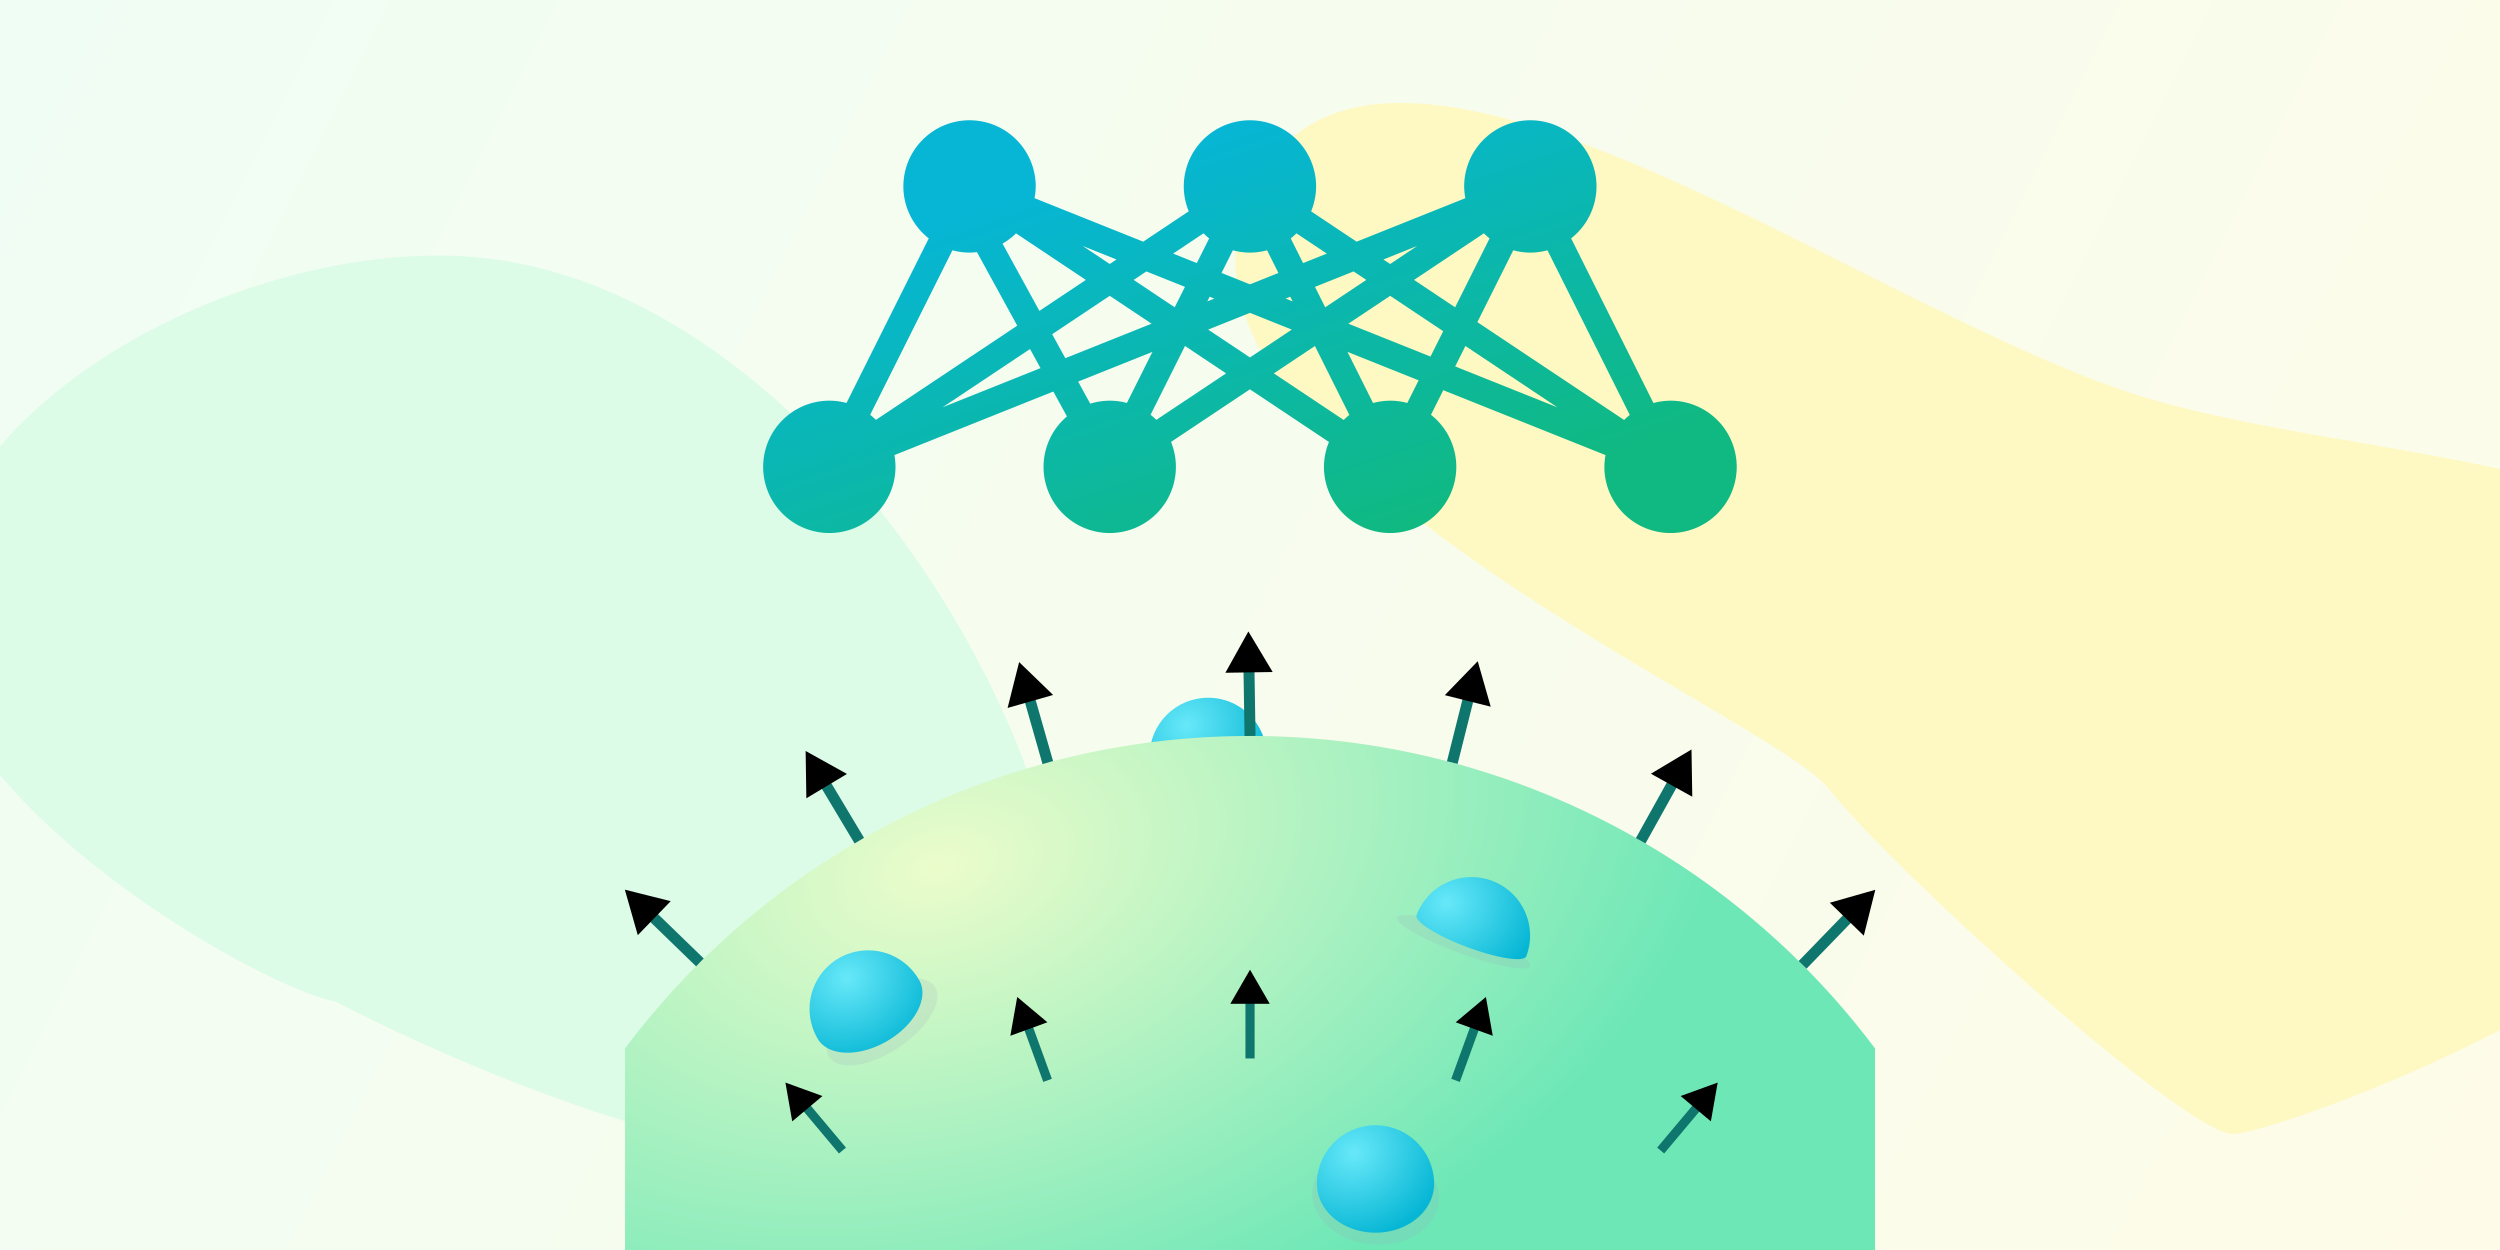 <?xml version="1.0" encoding="UTF-8" standalone="no"?>
<!-- Created with Inkscape (http://www.inkscape.org/) -->

<svg
   width="1280"
   height="640"
   viewBox="0 0 338.667 169.333"
   version="1.1"
   id="svg1"
   inkscape:version="1.4.1 (93de688d07, 2025-03-30)"
   sodipodi:docname="social.svg"
   inkscape:export-filename="social.png"
   inkscape:export-xdpi="96"
   inkscape:export-ydpi="96"
   xmlns:inkscape="http://www.inkscape.org/namespaces/inkscape"
   xmlns:sodipodi="http://sodipodi.sourceforge.net/DTD/sodipodi-0.dtd"
   xmlns:xlink="http://www.w3.org/1999/xlink"
   xmlns="http://www.w3.org/2000/svg"
   xmlns:svg="http://www.w3.org/2000/svg">
  <sodipodi:namedview
     id="namedview1"
     pagecolor="#ffffff"
     bordercolor="#000000"
     borderopacity="0.25"
     inkscape:showpageshadow="2"
     inkscape:pageopacity="0.0"
     inkscape:pagecheckerboard="0"
     inkscape:deskcolor="#d1d1d1"
     inkscape:document-units="mm"
     inkscape:zoom="0.47007525"
     inkscape:cx="757.32555"
     inkscape:cy="433.97307"
     inkscape:window-width="1536"
     inkscape:window-height="827"
     inkscape:window-x="0"
     inkscape:window-y="0"
     inkscape:window-maximized="1"
     inkscape:current-layer="layer1" />
  <defs
     id="defs1">
    <linearGradient
       id="linearGradient3"
       inkscape:collect="always">
      <stop
         style="stop-color:#f0fdf4;stop-opacity:1"
         offset="0"
         id="stop3" />
      <stop
         style="stop-color:#fefce8;stop-opacity:1"
         offset="1"
         id="stop4" />
    </linearGradient>
    <filter
       style="color-interpolation-filters:sRGB"
       inkscape:label="Blur"
       id="filter870"
       x="-0.054"
       y="-0.062"
       width="1.109"
       height="1.124">
      <feGaussianBlur
         stdDeviation="2 2"
         result="blur"
         id="feGaussianBlur870" />
    </filter>
    <linearGradient
       inkscape:collect="always"
       xlink:href="#linearGradient187-7"
       id="linearGradient10"
       gradientUnits="userSpaceOnUse"
       gradientTransform="matrix(2.649,6.392485e-8,6.392485e-8,-2.649,8.77,59.705)"
       x1="60.601"
       y1="16.386"
       x2="67.769"
       y2="-4.719" />
    <linearGradient
       id="linearGradient187-7"
       inkscape:collect="always">
      <stop
         style="stop-color:#06b6d4;stop-opacity:1"
         offset="0"
         id="stop187-5" />
      <stop
         style="stop-color:#10b981;stop-opacity:1"
         offset="1"
         id="stop188-3" />
    </linearGradient>
    <radialGradient
       inkscape:collect="always"
       xlink:href="#linearGradient7"
       id="radialGradient17"
       gradientUnits="userSpaceOnUse"
       gradientTransform="matrix(1.443,-0.746,0.678,1.31,-113.913,-116.085)"
       cx="50.716"
       cy="239.668"
       fx="50.716"
       fy="239.668"
       r="12.7" />
    <linearGradient
       id="linearGradient7"
       inkscape:collect="always">
      <stop
         style="stop-color:#67e8f9;stop-opacity:1"
         offset="0"
         id="stop7" />
      <stop
         style="stop-color:#06b6d4;stop-opacity:1"
         offset="1"
         id="stop8" />
    </linearGradient>
    <radialGradient
       inkscape:collect="always"
       xlink:href="#linearGradient11"
       id="radialGradient12"
       cx="72.745"
       cy="223.178"
       fx="72.745"
       fy="223.178"
       r="135.467"
       gradientTransform="matrix(1.258,-0.329,0.207,0.793,-69.676,37.744)"
       gradientUnits="userSpaceOnUse" />
    <linearGradient
       id="linearGradient11"
       inkscape:collect="always">
      <stop
         style="stop-color:#ecfccb;stop-opacity:1"
         offset="0"
         id="stop11" />
      <stop
         style="stop-color:#6ee7b7;stop-opacity:1"
         offset="1"
         id="stop12" />
    </linearGradient>
    <marker
       style="overflow:visible"
       id="Triangle"
       refX="0"
       refY="0"
       orient="auto-start-reverse"
       inkscape:stockid="Triangle arrow"
       markerWidth="0.7"
       markerHeight="0.7"
       viewBox="0 0 1 1"
       inkscape:isstock="true"
       inkscape:collect="always"
       preserveAspectRatio="xMidYMid">
      <path
         transform="scale(0.5)"
         style="fill:context-stroke;fill-rule:evenodd;stroke:context-stroke;stroke-width:1pt"
         d="M 5.77,0 -2.88,5 V -5 Z"
         id="path135" />
    </marker>
    <filter
       inkscape:collect="always"
       style="color-interpolation-filters:sRGB"
       id="filter14-7"
       x="-0.199"
       y="-0.414"
       width="1.398"
       height="1.828">
      <feGaussianBlur
         inkscape:collect="always"
         stdDeviation="3.243"
         id="feGaussianBlur14-5" />
    </filter>
    <radialGradient
       inkscape:collect="always"
       xlink:href="#linearGradient7"
       id="radialGradient1"
       gradientUnits="userSpaceOnUse"
       gradientTransform="matrix(1.443,-0.746,0.678,1.31,-187.603,-61.324)"
       cx="50.716"
       cy="239.668"
       fx="50.716"
       fy="239.668"
       r="12.7" />
    <filter
       inkscape:collect="always"
       style="color-interpolation-filters:sRGB"
       id="filter14"
       x="-0.178"
       y="-1.035"
       width="1.357"
       height="3.069">
      <feGaussianBlur
         inkscape:collect="always"
         stdDeviation="3.243"
         id="feGaussianBlur14" />
    </filter>
    <radialGradient
       inkscape:collect="always"
       xlink:href="#linearGradient7"
       id="radialGradient4"
       gradientUnits="userSpaceOnUse"
       gradientTransform="matrix(1.613,-0.194,0.176,1.465,41.7,-147.183)"
       cx="48.647"
       cy="239.846"
       fx="48.647"
       fy="239.846"
       r="12.7" />
    <filter
       inkscape:collect="always"
       style="color-interpolation-filters:sRGB"
       id="filter14-4"
       x="-0.199"
       y="-0.259"
       width="1.398"
       height="1.517">
      <feGaussianBlur
         inkscape:collect="always"
         stdDeviation="3.243"
         id="feGaussianBlur14-7" />
    </filter>
    <radialGradient
       inkscape:collect="always"
       xlink:href="#linearGradient7"
       id="radialGradient5"
       gradientUnits="userSpaceOnUse"
       gradientTransform="matrix(1.443,-0.746,0.678,1.31,-77.633,-23.413)"
       cx="50.716"
       cy="239.668"
       fx="50.716"
       fy="239.668"
       r="12.7" />
    <filter
       inkscape:collect="always"
       style="color-interpolation-filters:sRGB"
       id="filter2"
       x="-0.27"
       y="-0.337"
       width="1.54"
       height="1.675">
      <feGaussianBlur
         inkscape:collect="always"
         stdDeviation="17.247"
         id="feGaussianBlur2" />
    </filter>
    <filter
       inkscape:collect="always"
       style="color-interpolation-filters:sRGB"
       id="filter3"
       x="-0.248"
       y="-0.379"
       width="1.496"
       height="1.758">
      <feGaussianBlur
         inkscape:collect="always"
         stdDeviation="22.061"
         id="feGaussianBlur3" />
    </filter>
    <linearGradient
       inkscape:collect="always"
       xlink:href="#linearGradient3"
       id="linearGradient4"
       x1="-2.8421709e-14"
       y1="1.7652546e-14"
       x2="338.667"
       y2="169.313"
       gradientUnits="userSpaceOnUse" />
  </defs>
  <g
     inkscape:label="Layer 1"
     inkscape:groupmode="layer"
     id="layer1">
    <rect
       style="fill:url(#linearGradient4);stroke-width:1.637;stroke-dasharray:none;fill-opacity:1"
       id="rect22"
       width="338.667"
       height="169.313"
       x="-2.8421709e-14"
       y="1.7652546e-14" />
    <path
       style="mix-blend-mode:normal;fill:#dcfce7;stroke-width:1.984;filter:url(#filter2)"
       d="M 45.447,135.669 C 34.795,133.732 -12.405,106.79 -9.564,81.123 -6.371,52.276 35.254,32.377 64.174,34.821 96.904,37.588 125.172,70.1 137.646,100.486 c 6.516,15.871 10.303,40.793 -3.206,51.37 -23.74,18.588 -88.993,-16.186 -88.993,-16.186 z"
       id="path1"
       sodipodi:nodetypes="ssssss" />
    <path
       style="fill:#fef9c3;stroke-width:1.984;filter:url(#filter3)"
       d="M 288.946,53.332 C 249.983,40.716 183.642,-10.292 168.751,27.86 c -13.236,33.912 71.036,69.094 78.803,78.803 9.552,11.94 48.556,46.964 54.924,46.964 6.368,0 81.859,-27.183 78.007,-59.7 C 376.559,60.78 320.702,63.613 288.946,53.332 Z"
       id="path2"
       sodipodi:nodetypes="ssssss" />
    <g
       id="g19-2"
       transform="matrix(1.315,-0.738,0.738,1.315,498.477,-270.158)" />
    <g
       id="g4"
       transform="matrix(0.625,0,0,0.625,84.671,-1.778)">
      <circle
         style="opacity:1;fill:url(#radialGradient17);stroke-width:0.5;stroke-linecap:round"
         id="circle16"
         cy="166.771"
         cx="126.387"
         r="12.7" />
      <path
         id="path18"
         style="opacity:1;fill:url(#radialGradient12);fill-opacity:1;stroke-width:0.5;stroke-linecap:round"
         d="M 135.467,162.362 A 169.333,169.333 0 0 0 5.6717084e-5,230.096 v 43.684 H 270.933 V 230.096 A 169.333,169.333 0 0 0 135.467,162.362 Z" />
      <g
         id="g71"
         transform="translate(0,-42.863)">
        <g
           id="g1-7">
          <path
             style="opacity:1;fill:none;stroke:#0f766e;stroke-width:2.381;stroke-linecap:butt;stroke-dasharray:none;marker-end:url(#Triangle)"
             d="m 135.467,205.224 -0.265,-16.732"
             id="path21"
             sodipodi:nodetypes="cc" />
          <use
             x="0"
             y="0"
             xlink:href="#path21"
             id="use5"
             transform="rotate(15,135.467,374.599)" />
          <use
             x="0"
             y="0"
             xlink:href="#path21"
             id="use6"
             transform="rotate(30,135.408,374.583)" />
          <use
             x="0"
             y="0"
             xlink:href="#path21"
             id="use7"
             transform="rotate(45,135.459,374.596)" />
          <use
             x="0"
             y="0"
             xlink:href="#path21"
             id="use8"
             transform="rotate(-15,135.467,374.599)" />
          <use
             x="0"
             y="0"
             xlink:href="#path21"
             id="use9"
             transform="rotate(-30,135.467,374.599)" />
          <use
             x="0"
             y="0"
             xlink:href="#path21"
             id="use10"
             transform="rotate(-45,135.093,373.696)" />
        </g>
        <g
           id="g2"
           transform="translate(0,5.292)">
          <path
             style="opacity:1;fill:none;stroke:#0f766e;stroke-width:1.984;stroke-linecap:butt;stroke-dasharray:none;marker-end:url(#Triangle)"
             d="M 135.467,269.83 V 255.527"
             id="path30"
             sodipodi:nodetypes="cc" />
          <use
             x="0"
             y="0"
             xlink:href="#path30"
             id="use1"
             transform="rotate(20,144.264,398.515)" />
          <use
             x="0"
             y="0"
             xlink:href="#use1"
             id="use2"
             transform="rotate(20,159.104,408.251)" />
          <use
             x="0"
             y="0"
             xlink:href="#path30"
             id="use3"
             transform="rotate(-20,126.998,396.648)" />
          <use
             x="0"
             y="0"
             xlink:href="#use3"
             id="use4"
             transform="rotate(-20,112.488,408.251)" />
        </g>
      </g>
      <g
         id="g3"
         transform="translate(-0.876,5.069)" />
      <ellipse
         style="opacity:0.401;fill:#94a3b8;stroke-width:0.5;stroke-linecap:round;filter:url(#filter14-7)"
         id="path14-62"
         cx="99.546"
         cy="239.091"
         rx="19.561"
         ry="9.404"
         transform="matrix(0.584,-0.393,0.393,0.584,-96.384,123.834)" />
      <path
         id="circle1"
         style="opacity:1;fill:url(#radialGradient1);stroke-width:0.5;stroke-linecap:round"
         d="m 52.697,208.833 a 12.7,12.7 0 0 0 -12.7,12.7 12.7,12.7 0 0 0 1.626,6.217 l 0.02,0.035 0.005,-0.003 a 7.938,12.7 60 0 0 0.123,0.225 12.7,12.7 0 0 0 0.095,0.158 7.938,12.7 60 0 0 14.872,0.366 7.938,12.7 60 0 0 7.162,-12.978 12.7,12.7 0 0 0 -0.18,-0.327 7.938,12.7 60 0 0 -0.086,-0.138 l 0.005,-0.003 a 12.7,12.7 0 0 0 -10.942,-6.253 z" />
      <g
         id="g5"
         transform="translate(15.715,3.742)">
        <ellipse
           style="opacity:0.401;fill:#94a3b8;stroke-width:0.5;stroke-linecap:round;filter:url(#filter14)"
           id="ellipse14"
           cx="99.546"
           cy="239.091"
           rx="21.818"
           ry="3.762"
           transform="matrix(-0.661,-0.241,-0.241,0.661,289.476,69.149)" />
        <path
           id="circle4"
           style="opacity:1;fill:url(#radialGradient4);stroke-width:0.5;stroke-linecap:round"
           d="m 172.197,190.01 a 12.7,12.7 0 0 0 -16.342,7.447 12.7,12.7 0 0 0 -7e-4,0.002 12.7,2.646 20.496 0 0 10.97,6.925 12.7,2.646 20.496 0 0 12.822,1.968 12.7,12.7 0 0 0 0.025,-0.066 12.7,12.7 0 0 0 -7.474,-16.276 z" />
      </g>
      <ellipse
         style="opacity:0.401;fill:#94a3b8;stroke-width:0.5;stroke-linecap:round;filter:url(#filter14-4)"
         id="path14-6"
         cx="99.546"
         cy="239.091"
         rx="19.561"
         ry="15.047"
         transform="matrix(0.701,0.058,-0.058,0.701,106.779,88.642)" />
      <path
         id="circle5"
         style="opacity:1;fill:url(#radialGradient5);stroke-width:0.5;stroke-linecap:round"
         d="m 162.667,246.744 a 12.7,12.7 0 0 0 -12.7,12.7 12.7,12.7 0 0 0 0.038,0.977 h 0.017 a 12.7,10.583 0 0 0 12.646,9.606 12.7,10.583 0 0 0 12.646,-9.606 h 0.017 a 12.7,12.7 0 0 0 0.038,-0.935 12.7,12.7 0 0 0 0,-0.038 12.7,10.583 0 0 0 0,-0.004 12.7,12.7 0 0 0 0,-0.004 v -0.038 a 12.7,12.7 0 0 0 -12.7,-12.658 z" />
    </g>
    <path
       id="path19"
       style="fill:url(#linearGradient10);fill-opacity:1;stroke:none;stroke-width:1.795;stroke-dasharray:none;stroke-opacity:1"
       d="m 112.348,72.208 a 8.965,8.965 0 0 1 -8.964,-8.965 8.965,8.965 0 0 1 8.964,-8.964 8.965,8.965 0 0 1 2.324,0.309 L 125.818,32.293 a 8.965,8.965 0 0 1 -3.442,-7.036 8.965,8.965 0 0 1 8.964,-8.964 8.965,8.965 0 0 1 8.965,8.964 8.965,8.965 0 0 1 -0.16,1.588 l 14.725,5.892 6.167,-4.112 a 8.965,8.965 0 0 1 -0.676,-3.367 8.965,8.965 0 0 1 8.964,-8.964 8.965,8.965 0 0 1 8.965,8.964 8.965,8.965 0 0 1 -0.678,3.37 l 6.165,4.11 14.728,-5.892 a 8.965,8.965 0 0 1 -0.159,-1.589 8.965,8.965 0 0 1 8.964,-8.964 8.965,8.965 0 0 1 8.965,8.964 8.965,8.965 0 0 1 -3.44,7.034 l 11.15,22.305 a 8.965,8.965 0 0 1 2.318,-0.317 8.965,8.965 0 0 1 8.965,8.964 8.965,8.965 0 0 1 -8.965,8.965 8.965,8.965 0 0 1 -8.964,-8.965 8.965,8.965 0 0 1 0.159,-1.591 l -21.981,-8.792 -1.667,3.334 a 8.965,8.965 0 0 1 3.431,7.049 8.965,8.965 0 0 1 -8.965,8.965 8.965,8.965 0 0 1 -8.964,-8.965 8.965,8.965 0 0 1 0.678,-3.369 l -10.706,-7.136 -10.691,7.127 a 8.965,8.965 0 0 1 0.662,3.379 8.965,8.965 0 0 1 -8.965,8.965 8.965,8.965 0 0 1 -8.964,-8.965 8.965,8.965 0 0 1 3.171,-6.832 l -1.848,-3.373 -21.525,8.611 a 8.965,8.965 0 0 1 0.146,1.594 8.965,8.965 0 0 1 -8.965,8.965 z m 69.678,-15.316 a 8.965,8.965 0 0 1 0.768,-0.682 l -4.667,-9.339 -5.566,3.711 z m 37.987,-6.25e-4 a 8.965,8.965 0 0 1 0.768,-0.681 L 209.629,33.904 a 8.965,8.965 0 0 1 -2.316,0.318 8.965,8.965 0 0 1 -2.315,-0.317 l -4.867,9.733 z m -101.353,-0.013 19.143,-12.763 -5.46,-9.965 a 8.965,8.965 0 0 1 -1.003,0.071 8.965,8.965 0 0 1 -2.316,-0.318 L 117.879,56.191 a 8.965,8.965 0 0 1 0.782,0.687 z m 37.986,0 9.447,-6.298 -5.566,-3.711 -4.662,9.321 a 8.965,8.965 0 0 1 0.782,0.687 z m 54.335,-1.696 -12.466,-8.31 -1.385,2.769 z m -83.289,-0.01 13.263,-5.305 -1.42,-2.591 z m 19.999,-0.487 a 8.965,8.965 0 0 1 2.642,-0.406 8.965,8.965 0 0 1 2.322,0.309 l 3.46,-6.919 -10.064,4.026 z m 38.314,-0.089 a 8.965,8.965 0 0 1 2.315,-0.317 8.965,8.965 0 0 1 2.323,0.309 l 1.533,-3.065 -9.634,-3.853 z m -41.69,-6.073 11.682,-4.673 -5.663,-3.775 -7.799,5.2 z m 25.011,-0.098 5.666,-3.776 -5.664,-2.266 -5.665,2.267 z m 24.459,-0.122 1.719,-3.438 -7.184,-4.789 -5.664,3.775 z m -52.982,-6.188 6.295,-4.196 -9.464,-6.309 a 8.965,8.965 0 0 1 -1.824,1.395 z m 56.317,-0.484 4.669,-9.339 a 8.965,8.965 0 0 1 -0.771,-0.683 l -9.466,6.31 z m -37.986,-6.25e-4 1.386,-2.77 -5.227,-2.09 -1.724,1.15 z m 20.387,-0.002 5.563,-3.71 -1.724,-1.149 -5.224,2.089 z m -4.413,-0.797 -0.317,-0.634 -0.633,0.254 z m -11.561,-0.002 0.949,-0.379 -0.632,-0.253 z m 5.779,-2.311 3.855,-1.542 -1.536,-3.072 a 8.965,8.965 0 0 1 -2.318,0.318 8.965,8.965 0 0 1 -2.316,-0.318 l -1.537,3.073 z m 18.993,-2.755 3.664,-2.443 -4.58,1.833 z m -37.985,-0.002 0.914,-0.609 -4.572,-1.829 z m 11.797,-0.121 1.674,-3.348 a 8.965,8.965 0 0 1 -0.771,-0.683 l -4.117,2.745 z m 14.396,-0.002 3.212,-1.284 -4.117,-2.744 a 8.965,8.965 0 0 1 -0.769,0.682 z" />
  </g>
  <script
     id="mesh_polyfill"
     type="text/javascript">
!function(){const t=&quot;http://www.w3.org/2000/svg&quot;,e=&quot;http://www.w3.org/1999/xlink&quot;,s=&quot;http://www.w3.org/1999/xhtml&quot;,r=2;if(document.createElementNS(t,&quot;meshgradient&quot;).x)return;const n=(t,e,s,r)=&gt;{let n=new x(.5*(e.x+s.x),.5*(e.y+s.y)),o=new x(.5*(t.x+e.x),.5*(t.y+e.y)),i=new x(.5*(s.x+r.x),.5*(s.y+r.y)),a=new x(.5*(n.x+o.x),.5*(n.y+o.y)),h=new x(.5*(n.x+i.x),.5*(n.y+i.y)),l=new x(.5*(a.x+h.x),.5*(a.y+h.y));return[[t,o,a,l],[l,h,i,r]]},o=t=&gt;{let e=t[0].distSquared(t[1]),s=t[2].distSquared(t[3]),r=.25*t[0].distSquared(t[2]),n=.25*t[1].distSquared(t[3]),o=e&gt;s?e:s,i=r&gt;n?r:n;return 18*(o&gt;i?o:i)},i=(t,e)=&gt;Math.sqrt(t.distSquared(e)),a=(t,e)=&gt;t.scale(2/3).add(e.scale(1/3)),h=t=&gt;{let e,s,r,n,o,i,a,h=new g;return t.match(/(\w+\(\s*[^)]+\))+/g).forEach(t=&gt;{let l=t.match(/[\w.-]+/g),d=l.shift();switch(d){case&quot;translate&quot;:2===l.length?e=new g(1,0,0,1,l[0],l[1]):(console.error(&quot;mesh.js: translate does not have 2 arguments!&quot;),e=new g(1,0,0,1,0,0)),h=h.append(e);break;case&quot;scale&quot;:1===l.length?s=new g(l[0],0,0,l[0],0,0):2===l.length?s=new g(l[0],0,0,l[1],0,0):(console.error(&quot;mesh.js: scale does not have 1 or 2 arguments!&quot;),s=new g(1,0,0,1,0,0)),h=h.append(s);break;case&quot;rotate&quot;:if(3===l.length&amp;&amp;(e=new g(1,0,0,1,l[1],l[2]),h=h.append(e)),l[0]){r=l[0]*Math.PI/180;let t=Math.cos(r),e=Math.sin(r);Math.abs(t)&lt;1e-16&amp;&amp;(t=0),Math.abs(e)&lt;1e-16&amp;&amp;(e=0),a=new g(t,e,-e,t,0,0),h=h.append(a)}else console.error(&quot;math.js: No argument to rotate transform!&quot;);3===l.length&amp;&amp;(e=new g(1,0,0,1,-l[1],-l[2]),h=h.append(e));break;case&quot;skewX&quot;:l[0]?(r=l[0]*Math.PI/180,n=Math.tan(r),o=new g(1,0,n,1,0,0),h=h.append(o)):console.error(&quot;math.js: No argument to skewX transform!&quot;);break;case&quot;skewY&quot;:l[0]?(r=l[0]*Math.PI/180,n=Math.tan(r),i=new g(1,n,0,1,0,0),h=h.append(i)):console.error(&quot;math.js: No argument to skewY transform!&quot;);break;case&quot;matrix&quot;:6===l.length?h=h.append(new g(...l)):console.error(&quot;math.js: Incorrect number of arguments for matrix!&quot;);break;default:console.error(&quot;mesh.js: Unhandled transform type: &quot;+d)}}),h},l=t=&gt;{let e=[],s=t.split(/[ ,]+/);for(let t=0,r=s.length-1;t&lt;r;t+=2)e.push(new x(parseFloat(s[t]),parseFloat(s[t+1])));return e},d=(t,e)=&gt;{for(let s in e)t.setAttribute(s,e[s])},c=(t,e,s,r,n)=&gt;{let o,i,a=[0,0,0,0];for(let h=0;h&lt;3;++h)e[h]&lt;t[h]&amp;&amp;e[h]&lt;s[h]||t[h]&lt;e[h]&amp;&amp;s[h]&lt;e[h]?a[h]=0:(a[h]=.5*((e[h]-t[h])/r+(s[h]-e[h])/n),o=Math.abs(3*(e[h]-t[h])/r),i=Math.abs(3*(s[h]-e[h])/n),a[h]&gt;o?a[h]=o:a[h]&gt;i&amp;&amp;(a[h]=i));return a},u=[[1,0,0,0,0,0,0,0,0,0,0,0,0,0,0,0],[0,0,0,0,1,0,0,0,0,0,0,0,0,0,0,0],[-3,3,0,0,-2,-1,0,0,0,0,0,0,0,0,0,0],[2,-2,0,0,1,1,0,0,0,0,0,0,0,0,0,0],[0,0,0,0,0,0,0,0,1,0,0,0,0,0,0,0],[0,0,0,0,0,0,0,0,0,0,0,0,1,0,0,0],[0,0,0,0,0,0,0,0,-3,3,0,0,-2,-1,0,0],[0,0,0,0,0,0,0,0,2,-2,0,0,1,1,0,0],[-3,0,3,0,0,0,0,0,-2,0,-1,0,0,0,0,0],[0,0,0,0,-3,0,3,0,0,0,0,0,-2,0,-1,0],[9,-9,-9,9,6,3,-6,-3,6,-6,3,-3,4,2,2,1],[-6,6,6,-6,-3,-3,3,3,-4,4,-2,2,-2,-2,-1,-1],[2,0,-2,0,0,0,0,0,1,0,1,0,0,0,0,0],[0,0,0,0,2,0,-2,0,0,0,0,0,1,0,1,0],[-6,6,6,-6,-4,-2,4,2,-3,3,-3,3,-2,-1,-2,-1],[4,-4,-4,4,2,2,-2,-2,2,-2,2,-2,1,1,1,1]],f=t=&gt;{let e=[];for(let s=0;s&lt;16;++s){e[s]=0;for(let r=0;r&lt;16;++r)e[s]+=u[s][r]*t[r]}return e},p=(t,e,s)=&gt;{const r=e*e,n=s*s,o=e*e*e,i=s*s*s;return t[0]+t[1]*e+t[2]*r+t[3]*o+t[4]*s+t[5]*s*e+t[6]*s*r+t[7]*s*o+t[8]*n+t[9]*n*e+t[10]*n*r+t[11]*n*o+t[12]*i+t[13]*i*e+t[14]*i*r+t[15]*i*o},y=t=&gt;{let e=[],s=[],r=[];for(let s=0;s&lt;4;++s)e[s]=[],e[s][0]=n(t[0][s],t[1][s],t[2][s],t[3][s]),e[s][1]=[],e[s][1].push(...n(...e[s][0][0])),e[s][1].push(...n(...e[s][0][1])),e[s][2]=[],e[s][2].push(...n(...e[s][1][0])),e[s][2].push(...n(...e[s][1][1])),e[s][2].push(...n(...e[s][1][2])),e[s][2].push(...n(...e[s][1][3]));for(let t=0;t&lt;8;++t){s[t]=[];for(let r=0;r&lt;4;++r)s[t][r]=[],s[t][r][0]=n(e[0][2][t][r],e[1][2][t][r],e[2][2][t][r],e[3][2][t][r]),s[t][r][1]=[],s[t][r][1].push(...n(...s[t][r][0][0])),s[t][r][1].push(...n(...s[t][r][0][1])),s[t][r][2]=[],s[t][r][2].push(...n(...s[t][r][1][0])),s[t][r][2].push(...n(...s[t][r][1][1])),s[t][r][2].push(...n(...s[t][r][1][2])),s[t][r][2].push(...n(...s[t][r][1][3]))}for(let t=0;t&lt;8;++t){r[t]=[];for(let e=0;e&lt;8;++e)r[t][e]=[],r[t][e][0]=s[t][0][2][e],r[t][e][1]=s[t][1][2][e],r[t][e][2]=s[t][2][2][e],r[t][e][3]=s[t][3][2][e]}return r};class x{constructor(t,e){this.x=t||0,this.y=e||0}toString(){return`(x=${this.x}, y=${this.y})`}clone(){return new x(this.x,this.y)}add(t){return new x(this.x+t.x,this.y+t.y)}scale(t){return void 0===t.x?new x(this.x*t,this.y*t):new x(this.x*t.x,this.y*t.y)}distSquared(t){let e=this.x-t.x,s=this.y-t.y;return e*e+s*s}transform(t){let e=this.x*t.a+this.y*t.c+t.e,s=this.x*t.b+this.y*t.d+t.f;return new x(e,s)}}class g{constructor(t,e,s,r,n,o){void 0===t?(this.a=1,this.b=0,this.c=0,this.d=1,this.e=0,this.f=0):(this.a=t,this.b=e,this.c=s,this.d=r,this.e=n,this.f=o)}toString(){return`affine: ${this.a} ${this.c} ${this.e} \n       ${this.b} ${this.d} ${this.f}`}append(t){t instanceof g||console.error(&quot;mesh.js: argument to Affine.append is not affine!&quot;);let e=this.a*t.a+this.c*t.b,s=this.b*t.a+this.d*t.b,r=this.a*t.c+this.c*t.d,n=this.b*t.c+this.d*t.d,o=this.a*t.e+this.c*t.f+this.e,i=this.b*t.e+this.d*t.f+this.f;return new g(e,s,r,n,o,i)}}class w{constructor(t,e){this.nodes=t,this.colors=e}paintCurve(t,e){if(o(this.nodes)&gt;r){const s=n(...this.nodes);let r=[[],[]],o=[[],[]];for(let t=0;t&lt;4;++t)r[0][t]=this.colors[0][t],r[1][t]=(this.colors[0][t]+this.colors[1][t])/2,o[0][t]=r[1][t],o[1][t]=this.colors[1][t];let i=new w(s[0],r),a=new w(s[1],o);i.paintCurve(t,e),a.paintCurve(t,e)}else{let s=Math.round(this.nodes[0].x);if(s&gt;=0&amp;&amp;s&lt;e){let r=4*(~~this.nodes[0].y*e+s);t[r]=Math.round(this.colors[0][0]),t[r+1]=Math.round(this.colors[0][1]),t[r+2]=Math.round(this.colors[0][2]),t[r+3]=Math.round(this.colors[0][3])}}}}class m{constructor(t,e){this.nodes=t,this.colors=e}split(){let t=[[],[],[],[]],e=[[],[],[],[]],s=[[[],[]],[[],[]]],r=[[[],[]],[[],[]]];for(let s=0;s&lt;4;++s){const r=n(this.nodes[0][s],this.nodes[1][s],this.nodes[2][s],this.nodes[3][s]);t[0][s]=r[0][0],t[1][s]=r[0][1],t[2][s]=r[0][2],t[3][s]=r[0][3],e[0][s]=r[1][0],e[1][s]=r[1][1],e[2][s]=r[1][2],e[3][s]=r[1][3]}for(let t=0;t&lt;4;++t)s[0][0][t]=this.colors[0][0][t],s[0][1][t]=this.colors[0][1][t],s[1][0][t]=(this.colors[0][0][t]+this.colors[1][0][t])/2,s[1][1][t]=(this.colors[0][1][t]+this.colors[1][1][t])/2,r[0][0][t]=s[1][0][t],r[0][1][t]=s[1][1][t],r[1][0][t]=this.colors[1][0][t],r[1][1][t]=this.colors[1][1][t];return[new m(t,s),new m(e,r)]}paint(t,e){let s,n=!1;for(let t=0;t&lt;4;++t)if((s=o([this.nodes[0][t],this.nodes[1][t],this.nodes[2][t],this.nodes[3][t]]))&gt;r){n=!0;break}if(n){let s=this.split();s[0].paint(t,e),s[1].paint(t,e)}else{new w([...this.nodes[0]],[...this.colors[0]]).paintCurve(t,e)}}}class b{constructor(t){this.readMesh(t),this.type=t.getAttribute(&quot;type&quot;)||&quot;bilinear&quot;}readMesh(t){let e=[[]],s=[[]],r=Number(t.getAttribute(&quot;x&quot;)),n=Number(t.getAttribute(&quot;y&quot;));e[0][0]=new x(r,n);let o=t.children;for(let t=0,r=o.length;t&lt;r;++t){e[3*t+1]=[],e[3*t+2]=[],e[3*t+3]=[],s[t+1]=[];let r=o[t].children;for(let n=0,o=r.length;n&lt;o;++n){let o=r[n].children;for(let r=0,i=o.length;r&lt;i;++r){let i=r;0!==t&amp;&amp;++i;let h,d=o[r].getAttribute(&quot;path&quot;),c=&quot;l&quot;;null!=d&amp;&amp;(c=(h=d.match(/\s*([lLcC])\s*(.*)/))[1]);let u=l(h[2]);switch(c){case&quot;l&quot;:0===i?(e[3*t][3*n+3]=u[0].add(e[3*t][3*n]),e[3*t][3*n+1]=a(e[3*t][3*n],e[3*t][3*n+3]),e[3*t][3*n+2]=a(e[3*t][3*n+3],e[3*t][3*n])):1===i?(e[3*t+3][3*n+3]=u[0].add(e[3*t][3*n+3]),e[3*t+1][3*n+3]=a(e[3*t][3*n+3],e[3*t+3][3*n+3]),e[3*t+2][3*n+3]=a(e[3*t+3][3*n+3],e[3*t][3*n+3])):2===i?(0===n&amp;&amp;(e[3*t+3][3*n+0]=u[0].add(e[3*t+3][3*n+3])),e[3*t+3][3*n+1]=a(e[3*t+3][3*n],e[3*t+3][3*n+3]),e[3*t+3][3*n+2]=a(e[3*t+3][3*n+3],e[3*t+3][3*n])):(e[3*t+1][3*n]=a(e[3*t][3*n],e[3*t+3][3*n]),e[3*t+2][3*n]=a(e[3*t+3][3*n],e[3*t][3*n]));break;case&quot;L&quot;:0===i?(e[3*t][3*n+3]=u[0],e[3*t][3*n+1]=a(e[3*t][3*n],e[3*t][3*n+3]),e[3*t][3*n+2]=a(e[3*t][3*n+3],e[3*t][3*n])):1===i?(e[3*t+3][3*n+3]=u[0],e[3*t+1][3*n+3]=a(e[3*t][3*n+3],e[3*t+3][3*n+3]),e[3*t+2][3*n+3]=a(e[3*t+3][3*n+3],e[3*t][3*n+3])):2===i?(0===n&amp;&amp;(e[3*t+3][3*n+0]=u[0]),e[3*t+3][3*n+1]=a(e[3*t+3][3*n],e[3*t+3][3*n+3]),e[3*t+3][3*n+2]=a(e[3*t+3][3*n+3],e[3*t+3][3*n])):(e[3*t+1][3*n]=a(e[3*t][3*n],e[3*t+3][3*n]),e[3*t+2][3*n]=a(e[3*t+3][3*n],e[3*t][3*n]));break;case&quot;c&quot;:0===i?(e[3*t][3*n+1]=u[0].add(e[3*t][3*n]),e[3*t][3*n+2]=u[1].add(e[3*t][3*n]),e[3*t][3*n+3]=u[2].add(e[3*t][3*n])):1===i?(e[3*t+1][3*n+3]=u[0].add(e[3*t][3*n+3]),e[3*t+2][3*n+3]=u[1].add(e[3*t][3*n+3]),e[3*t+3][3*n+3]=u[2].add(e[3*t][3*n+3])):2===i?(e[3*t+3][3*n+2]=u[0].add(e[3*t+3][3*n+3]),e[3*t+3][3*n+1]=u[1].add(e[3*t+3][3*n+3]),0===n&amp;&amp;(e[3*t+3][3*n+0]=u[2].add(e[3*t+3][3*n+3]))):(e[3*t+2][3*n]=u[0].add(e[3*t+3][3*n]),e[3*t+1][3*n]=u[1].add(e[3*t+3][3*n]));break;case&quot;C&quot;:0===i?(e[3*t][3*n+1]=u[0],e[3*t][3*n+2]=u[1],e[3*t][3*n+3]=u[2]):1===i?(e[3*t+1][3*n+3]=u[0],e[3*t+2][3*n+3]=u[1],e[3*t+3][3*n+3]=u[2]):2===i?(e[3*t+3][3*n+2]=u[0],e[3*t+3][3*n+1]=u[1],0===n&amp;&amp;(e[3*t+3][3*n+0]=u[2])):(e[3*t+2][3*n]=u[0],e[3*t+1][3*n]=u[1]);break;default:console.error(&quot;mesh.js: &quot;+c+&quot; invalid path type.&quot;)}if(0===t&amp;&amp;0===n||r&gt;0){let e=window.getComputedStyle(o[r]).stopColor.match(/^rgb\s*\(\s*(\d+)\s*,\s*(\d+)\s*,\s*(\d+)\s*\)$/i),a=window.getComputedStyle(o[r]).stopOpacity,h=255;a&amp;&amp;(h=Math.floor(255*a)),e&amp;&amp;(0===i?(s[t][n]=[],s[t][n][0]=Math.floor(e[1]),s[t][n][1]=Math.floor(e[2]),s[t][n][2]=Math.floor(e[3]),s[t][n][3]=h):1===i?(s[t][n+1]=[],s[t][n+1][0]=Math.floor(e[1]),s[t][n+1][1]=Math.floor(e[2]),s[t][n+1][2]=Math.floor(e[3]),s[t][n+1][3]=h):2===i?(s[t+1][n+1]=[],s[t+1][n+1][0]=Math.floor(e[1]),s[t+1][n+1][1]=Math.floor(e[2]),s[t+1][n+1][2]=Math.floor(e[3]),s[t+1][n+1][3]=h):3===i&amp;&amp;(s[t+1][n]=[],s[t+1][n][0]=Math.floor(e[1]),s[t+1][n][1]=Math.floor(e[2]),s[t+1][n][2]=Math.floor(e[3]),s[t+1][n][3]=h))}}e[3*t+1][3*n+1]=new x,e[3*t+1][3*n+2]=new x,e[3*t+2][3*n+1]=new x,e[3*t+2][3*n+2]=new x,e[3*t+1][3*n+1].x=(-4*e[3*t][3*n].x+6*(e[3*t][3*n+1].x+e[3*t+1][3*n].x)+-2*(e[3*t][3*n+3].x+e[3*t+3][3*n].x)+3*(e[3*t+3][3*n+1].x+e[3*t+1][3*n+3].x)+-1*e[3*t+3][3*n+3].x)/9,e[3*t+1][3*n+2].x=(-4*e[3*t][3*n+3].x+6*(e[3*t][3*n+2].x+e[3*t+1][3*n+3].x)+-2*(e[3*t][3*n].x+e[3*t+3][3*n+3].x)+3*(e[3*t+3][3*n+2].x+e[3*t+1][3*n].x)+-1*e[3*t+3][3*n].x)/9,e[3*t+2][3*n+1].x=(-4*e[3*t+3][3*n].x+6*(e[3*t+3][3*n+1].x+e[3*t+2][3*n].x)+-2*(e[3*t+3][3*n+3].x+e[3*t][3*n].x)+3*(e[3*t][3*n+1].x+e[3*t+2][3*n+3].x)+-1*e[3*t][3*n+3].x)/9,e[3*t+2][3*n+2].x=(-4*e[3*t+3][3*n+3].x+6*(e[3*t+3][3*n+2].x+e[3*t+2][3*n+3].x)+-2*(e[3*t+3][3*n].x+e[3*t][3*n+3].x)+3*(e[3*t][3*n+2].x+e[3*t+2][3*n].x)+-1*e[3*t][3*n].x)/9,e[3*t+1][3*n+1].y=(-4*e[3*t][3*n].y+6*(e[3*t][3*n+1].y+e[3*t+1][3*n].y)+-2*(e[3*t][3*n+3].y+e[3*t+3][3*n].y)+3*(e[3*t+3][3*n+1].y+e[3*t+1][3*n+3].y)+-1*e[3*t+3][3*n+3].y)/9,e[3*t+1][3*n+2].y=(-4*e[3*t][3*n+3].y+6*(e[3*t][3*n+2].y+e[3*t+1][3*n+3].y)+-2*(e[3*t][3*n].y+e[3*t+3][3*n+3].y)+3*(e[3*t+3][3*n+2].y+e[3*t+1][3*n].y)+-1*e[3*t+3][3*n].y)/9,e[3*t+2][3*n+1].y=(-4*e[3*t+3][3*n].y+6*(e[3*t+3][3*n+1].y+e[3*t+2][3*n].y)+-2*(e[3*t+3][3*n+3].y+e[3*t][3*n].y)+3*(e[3*t][3*n+1].y+e[3*t+2][3*n+3].y)+-1*e[3*t][3*n+3].y)/9,e[3*t+2][3*n+2].y=(-4*e[3*t+3][3*n+3].y+6*(e[3*t+3][3*n+2].y+e[3*t+2][3*n+3].y)+-2*(e[3*t+3][3*n].y+e[3*t][3*n+3].y)+3*(e[3*t][3*n+2].y+e[3*t+2][3*n].y)+-1*e[3*t][3*n].y)/9}}this.nodes=e,this.colors=s}paintMesh(t,e){let s=(this.nodes.length-1)/3,r=(this.nodes[0].length-1)/3;if(&quot;bilinear&quot;===this.type||s&lt;2||r&lt;2){let n;for(let o=0;o&lt;s;++o)for(let s=0;s&lt;r;++s){let r=[];for(let t=3*o,e=3*o+4;t&lt;e;++t)r.push(this.nodes[t].slice(3*s,3*s+4));let i=[];i.push(this.colors[o].slice(s,s+2)),i.push(this.colors[o+1].slice(s,s+2)),(n=new m(r,i)).paint(t,e)}}else{let n,o,a,h,l,d,u;const x=s,g=r;s++,r++;let w=new Array(s);for(let t=0;t&lt;s;++t){w[t]=new Array(r);for(let e=0;e&lt;r;++e)w[t][e]=[],w[t][e][0]=this.nodes[3*t][3*e],w[t][e][1]=this.colors[t][e]}for(let t=0;t&lt;s;++t)for(let e=0;e&lt;r;++e)0!==t&amp;&amp;t!==x&amp;&amp;(n=i(w[t-1][e][0],w[t][e][0]),o=i(w[t+1][e][0],w[t][e][0]),w[t][e][2]=c(w[t-1][e][1],w[t][e][1],w[t+1][e][1],n,o)),0!==e&amp;&amp;e!==g&amp;&amp;(n=i(w[t][e-1][0],w[t][e][0]),o=i(w[t][e+1][0],w[t][e][0]),w[t][e][3]=c(w[t][e-1][1],w[t][e][1],w[t][e+1][1],n,o));for(let t=0;t&lt;r;++t){w[0][t][2]=[],w[x][t][2]=[];for(let e=0;e&lt;4;++e)n=i(w[1][t][0],w[0][t][0]),o=i(w[x][t][0],w[x-1][t][0]),w[0][t][2][e]=n&gt;0?2*(w[1][t][1][e]-w[0][t][1][e])/n-w[1][t][2][e]:0,w[x][t][2][e]=o&gt;0?2*(w[x][t][1][e]-w[x-1][t][1][e])/o-w[x-1][t][2][e]:0}for(let t=0;t&lt;s;++t){w[t][0][3]=[],w[t][g][3]=[];for(let e=0;e&lt;4;++e)n=i(w[t][1][0],w[t][0][0]),o=i(w[t][g][0],w[t][g-1][0]),w[t][0][3][e]=n&gt;0?2*(w[t][1][1][e]-w[t][0][1][e])/n-w[t][1][3][e]:0,w[t][g][3][e]=o&gt;0?2*(w[t][g][1][e]-w[t][g-1][1][e])/o-w[t][g-1][3][e]:0}for(let s=0;s&lt;x;++s)for(let r=0;r&lt;g;++r){let n=i(w[s][r][0],w[s+1][r][0]),o=i(w[s][r+1][0],w[s+1][r+1][0]),c=i(w[s][r][0],w[s][r+1][0]),x=i(w[s+1][r][0],w[s+1][r+1][0]),g=[[],[],[],[]];for(let t=0;t&lt;4;++t){(d=[])[0]=w[s][r][1][t],d[1]=w[s+1][r][1][t],d[2]=w[s][r+1][1][t],d[3]=w[s+1][r+1][1][t],d[4]=w[s][r][2][t]*n,d[5]=w[s+1][r][2][t]*n,d[6]=w[s][r+1][2][t]*o,d[7]=w[s+1][r+1][2][t]*o,d[8]=w[s][r][3][t]*c,d[9]=w[s+1][r][3][t]*x,d[10]=w[s][r+1][3][t]*c,d[11]=w[s+1][r+1][3][t]*x,d[12]=0,d[13]=0,d[14]=0,d[15]=0,u=f(d);for(let e=0;e&lt;9;++e){g[t][e]=[];for(let s=0;s&lt;9;++s)g[t][e][s]=p(u,e/8,s/8),g[t][e][s]&gt;255?g[t][e][s]=255:g[t][e][s]&lt;0&amp;&amp;(g[t][e][s]=0)}}h=[];for(let t=3*s,e=3*s+4;t&lt;e;++t)h.push(this.nodes[t].slice(3*r,3*r+4));l=y(h);for(let s=0;s&lt;8;++s)for(let r=0;r&lt;8;++r)(a=new m(l[s][r],[[[g[0][s][r],g[1][s][r],g[2][s][r],g[3][s][r]],[g[0][s][r+1],g[1][s][r+1],g[2][s][r+1],g[3][s][r+1]]],[[g[0][s+1][r],g[1][s+1][r],g[2][s+1][r],g[3][s+1][r]],[g[0][s+1][r+1],g[1][s+1][r+1],g[2][s+1][r+1],g[3][s+1][r+1]]]])).paint(t,e)}}}transform(t){if(t instanceof x)for(let e=0,s=this.nodes.length;e&lt;s;++e)for(let s=0,r=this.nodes[0].length;s&lt;r;++s)this.nodes[e][s]=this.nodes[e][s].add(t);else if(t instanceof g)for(let e=0,s=this.nodes.length;e&lt;s;++e)for(let s=0,r=this.nodes[0].length;s&lt;r;++s)this.nodes[e][s]=this.nodes[e][s].transform(t)}scale(t){for(let e=0,s=this.nodes.length;e&lt;s;++e)for(let s=0,r=this.nodes[0].length;s&lt;r;++s)this.nodes[e][s]=this.nodes[e][s].scale(t)}}document.querySelectorAll(&quot;rect,circle,ellipse,path,text&quot;).forEach((r,n)=&gt;{let o=r.getAttribute(&quot;id&quot;);o||(o=&quot;patchjs_shape&quot;+n,r.setAttribute(&quot;id&quot;,o));const i=r.style.fill.match(/^url\(\s*&quot;?\s*#([^\s&quot;]+)&quot;?\s*\)/),a=r.style.stroke.match(/^url\(\s*&quot;?\s*#([^\s&quot;]+)&quot;?\s*\)/);if(i&amp;&amp;i[1]){const a=document.getElementById(i[1]);if(a&amp;&amp;&quot;meshgradient&quot;===a.nodeName){const i=r.getBBox();let l=document.createElementNS(s,&quot;canvas&quot;);d(l,{width:i.width,height:i.height});const c=l.getContext(&quot;2d&quot;);let u=c.createImageData(i.width,i.height);const f=new b(a);&quot;objectBoundingBox&quot;===a.getAttribute(&quot;gradientUnits&quot;)&amp;&amp;f.scale(new x(i.width,i.height));const p=a.getAttribute(&quot;gradientTransform&quot;);null!=p&amp;&amp;f.transform(h(p)),&quot;userSpaceOnUse&quot;===a.getAttribute(&quot;gradientUnits&quot;)&amp;&amp;f.transform(new x(-i.x,-i.y)),f.paintMesh(u.data,l.width),c.putImageData(u,0,0);const y=document.createElementNS(t,&quot;image&quot;);d(y,{width:i.width,height:i.height,x:i.x,y:i.y});let g=l.toDataURL();y.setAttributeNS(e,&quot;xlink:href&quot;,g),r.parentNode.insertBefore(y,r),r.style.fill=&quot;none&quot;;const w=document.createElementNS(t,&quot;use&quot;);w.setAttributeNS(e,&quot;xlink:href&quot;,&quot;#&quot;+o);const m=&quot;patchjs_clip&quot;+n,M=document.createElementNS(t,&quot;clipPath&quot;);M.setAttribute(&quot;id&quot;,m),M.appendChild(w),r.parentElement.insertBefore(M,r),y.setAttribute(&quot;clip-path&quot;,&quot;url(#&quot;+m+&quot;)&quot;),u=null,l=null,g=null}}if(a&amp;&amp;a[1]){const o=document.getElementById(a[1]);if(o&amp;&amp;&quot;meshgradient&quot;===o.nodeName){const i=parseFloat(r.style.strokeWidth.slice(0,-2))*(parseFloat(r.style.strokeMiterlimit)||parseFloat(r.getAttribute(&quot;stroke-miterlimit&quot;))||1),a=r.getBBox(),l=Math.trunc(a.width+i),c=Math.trunc(a.height+i),u=Math.trunc(a.x-i/2),f=Math.trunc(a.y-i/2);let p=document.createElementNS(s,&quot;canvas&quot;);d(p,{width:l,height:c});const y=p.getContext(&quot;2d&quot;);let g=y.createImageData(l,c);const w=new b(o);&quot;objectBoundingBox&quot;===o.getAttribute(&quot;gradientUnits&quot;)&amp;&amp;w.scale(new x(l,c));const m=o.getAttribute(&quot;gradientTransform&quot;);null!=m&amp;&amp;w.transform(h(m)),&quot;userSpaceOnUse&quot;===o.getAttribute(&quot;gradientUnits&quot;)&amp;&amp;w.transform(new x(-u,-f)),w.paintMesh(g.data,p.width),y.putImageData(g,0,0);const M=document.createElementNS(t,&quot;image&quot;);d(M,{width:l,height:c,x:0,y:0});let S=p.toDataURL();M.setAttributeNS(e,&quot;xlink:href&quot;,S);const k=&quot;pattern_clip&quot;+n,A=document.createElementNS(t,&quot;pattern&quot;);d(A,{id:k,patternUnits:&quot;userSpaceOnUse&quot;,width:l,height:c,x:u,y:f}),A.appendChild(M),o.parentNode.appendChild(A),r.style.stroke=&quot;url(#&quot;+k+&quot;)&quot;,g=null,p=null,S=null}}})}();
</script>
</svg>
